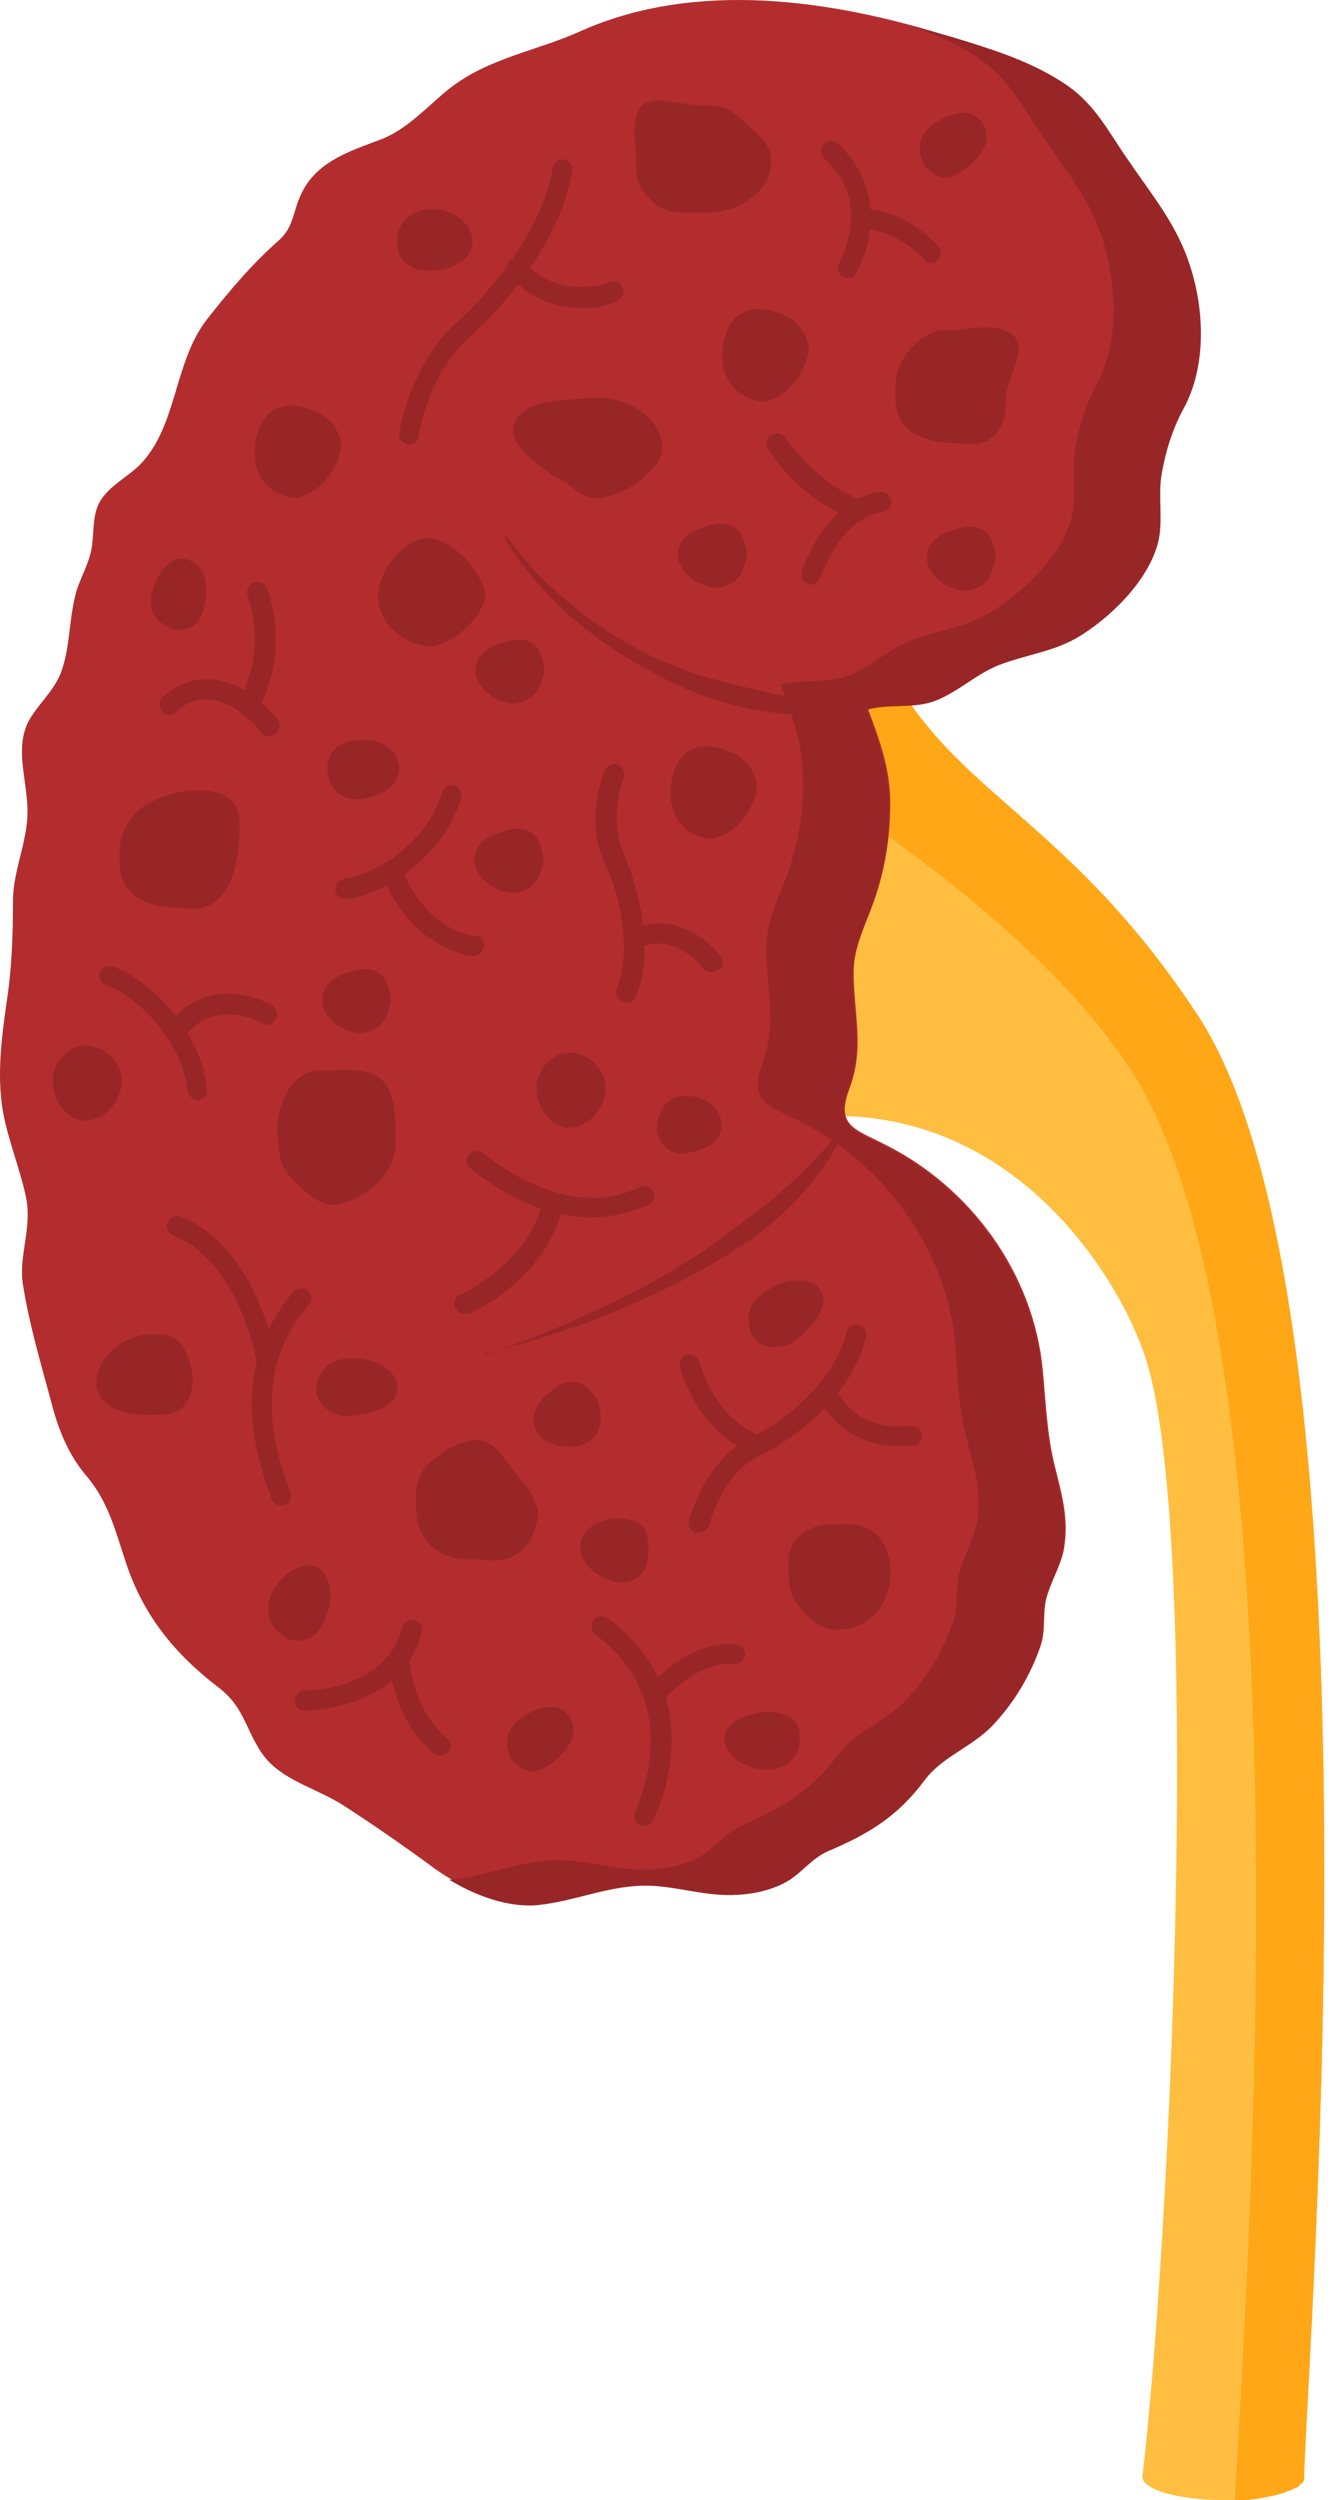 <svg xmlns="http://www.w3.org/2000/svg" width="43" height="80" viewBox="0 0 43 80" fill="none"><path d="M41.753 79.284C41.753 79.316 41.753 79.381 41.721 79.414C41.721 79.414 41.721 79.447 41.688 79.447C41.688 79.447 41.688 79.479 41.655 79.479C41.655 79.479 41.655 79.479 41.623 79.512L41.59 79.544L41.558 79.577C41.525 79.577 41.525 79.609 41.493 79.609C41.46 79.609 41.428 79.642 41.395 79.642C41.362 79.674 41.297 79.707 41.232 79.707C41.2 79.707 41.167 79.74 41.167 79.74C40.907 79.837 40.581 79.902 40.191 79.967C40.126 79.967 40.06 79.967 39.995 80C39.93 80 39.898 80 39.833 80C39.767 80 39.735 80 39.67 80C39.637 80 39.605 80 39.54 80C39.409 80 39.312 80 39.182 80C37.749 80 36.578 79.674 36.578 79.251C37.522 71.179 38.465 48.947 36.675 43.447C35.731 40.55 31.467 33.682 23.167 36.286C22.711 36.416 24.437 29.645 25.478 24.796C26.324 20.857 27.236 18.514 27.334 18.741C29.352 25.414 33.453 25.088 38.335 32.51C44.487 41.949 41.851 75.313 41.753 79.284Z" fill="#FFBE40"></path><path d="M41.753 79.284C41.753 79.316 41.753 79.381 41.72 79.414C41.72 79.414 41.72 79.447 41.688 79.447C41.688 79.447 41.688 79.479 41.655 79.479C41.655 79.479 41.655 79.479 41.622 79.512L41.59 79.544L41.557 79.577C41.525 79.577 41.525 79.609 41.492 79.609C41.46 79.609 41.427 79.642 41.395 79.642C41.362 79.674 41.297 79.707 41.232 79.707C41.199 79.707 41.167 79.74 41.167 79.74C40.906 79.837 40.581 79.902 40.19 79.967C40.125 79.967 40.06 79.967 39.995 80C39.93 80 39.897 80 39.832 80C39.767 80 39.734 80 39.669 80C39.637 80 39.604 80 39.539 80C39.767 75.15 42.208 43.381 36.187 34.202C33.713 30.427 28.96 26.976 25.51 24.796C26.357 20.857 27.268 18.514 27.366 18.741C29.384 25.414 33.485 25.088 38.367 32.51C44.487 41.949 41.85 75.313 41.753 79.284Z" fill="#FFA717"></path><path d="M27.789 22.68C28.18 23.722 28.505 24.6 28.505 25.707C28.505 26.781 28.342 27.823 27.984 28.832C27.724 29.581 27.333 30.297 27.333 31.11C27.333 32.445 27.691 33.519 27.203 34.821C26.747 36.025 27.366 36.123 28.31 36.611C31.077 37.978 33.095 40.745 33.388 43.837C33.485 44.846 33.518 45.823 33.746 46.799C33.974 47.743 34.234 48.557 34.071 49.533C33.974 50.119 33.615 50.64 33.485 51.226C33.388 51.714 33.485 52.138 33.322 52.658C32.997 53.602 32.476 54.481 31.793 55.197C31.142 55.881 30.198 56.174 29.612 56.955C28.765 58.094 27.854 58.647 26.552 59.201C26.031 59.429 25.738 59.852 25.283 60.145C24.794 60.438 24.209 60.568 23.655 60.6C22.679 60.666 21.767 60.34 20.823 60.307C19.587 60.275 18.48 60.796 17.276 60.926C16.169 61.056 14.834 60.438 13.955 59.819C12.979 59.103 12.002 58.42 10.993 57.769C10.082 57.183 8.91 56.955 8.324 56.011C7.836 55.23 7.771 54.579 6.99 53.993C5.59 52.919 4.581 51.682 4.028 49.989C3.702 49.013 3.474 48.069 2.791 47.255C2.172 46.539 1.847 45.693 1.619 44.781C1.294 43.577 0.936 42.373 0.74 41.136C0.577 40.224 1.033 39.313 0.838 38.336C0.643 37.392 0.252 36.481 0.089 35.537C-0.106 34.365 0.057 33.161 0.219 32.022C0.382 30.948 0.415 29.906 0.415 28.832C0.415 27.758 0.968 26.814 0.87 25.674C0.805 24.796 0.512 23.884 0.903 23.103C1.196 22.55 1.717 22.127 1.945 21.541C2.238 20.759 2.205 19.913 2.4 19.099C2.53 18.514 2.889 18.025 2.954 17.407C3.019 16.821 2.954 16.3 3.344 15.845C3.67 15.454 4.125 15.226 4.483 14.868C5.688 13.631 5.558 11.581 6.632 10.213C7.348 9.302 8.064 8.456 8.91 7.707C9.431 7.251 9.366 6.763 9.659 6.177C10.147 5.168 11.189 4.843 12.133 4.485C13.044 4.159 13.695 3.378 14.444 2.792C15.681 1.848 17.21 1.62 18.578 1.002C22.288 -0.658 26.65 -0.007 30.393 1.165C31.565 1.523 32.737 1.881 33.778 2.532C34.917 3.215 35.308 4.127 36.024 5.136C36.773 6.242 37.554 7.154 37.977 8.488C38.433 9.92 38.498 11.711 37.814 13.045C37.456 13.696 37.228 14.445 37.098 15.161C36.968 15.877 37.163 16.723 36.968 17.407C36.643 18.611 35.438 19.783 34.397 20.401C33.648 20.857 32.737 20.955 31.89 21.28C31.142 21.573 30.523 22.192 29.775 22.452C29.221 22.647 28.473 22.517 27.789 22.68Z" fill="#B32D2E"></path><path d="M37.912 13.045C37.554 13.696 37.326 14.412 37.196 15.161C37.066 15.877 37.261 16.723 37.066 17.407C36.74 18.611 35.536 19.783 34.494 20.402C33.713 20.857 32.834 20.955 31.988 21.28C31.239 21.573 30.621 22.192 29.872 22.452C29.189 22.68 28.407 22.517 27.756 22.713C28.147 23.754 28.472 24.633 28.472 25.74C28.472 26.814 28.31 27.855 27.952 28.864C27.691 29.613 27.301 30.329 27.301 31.143C27.301 32.477 27.659 33.552 27.171 34.854C26.715 36.058 27.333 36.156 28.277 36.644C31.044 38.011 33.062 40.778 33.355 43.87C33.453 44.879 33.485 45.855 33.713 46.832C33.941 47.776 34.201 48.59 34.038 49.566C33.941 50.152 33.583 50.673 33.453 51.259C33.355 51.747 33.453 52.17 33.29 52.691C32.964 53.635 32.444 54.514 31.76 55.23C31.109 55.913 30.165 56.206 29.579 56.987C28.733 58.127 27.822 58.68 26.52 59.233C25.999 59.461 25.706 59.884 25.25 60.177C24.762 60.47 24.176 60.6 23.622 60.633C22.646 60.698 21.735 60.373 20.791 60.34C19.554 60.307 18.447 60.828 17.243 60.959C16.299 61.056 15.225 60.666 14.378 60.145C14.411 60.145 14.444 60.145 14.476 60.145C15.648 60.015 16.755 59.494 18.024 59.526C18.968 59.559 19.879 59.884 20.856 59.819C21.409 59.787 22.028 59.657 22.483 59.364C22.939 59.071 23.232 58.648 23.753 58.42C25.055 57.834 25.966 57.313 26.812 56.174C27.398 55.392 28.342 55.1 28.993 54.416C29.677 53.7 30.198 52.821 30.523 51.877C30.686 51.389 30.588 50.933 30.686 50.445C30.816 49.859 31.142 49.338 31.272 48.752C31.467 47.776 31.174 46.93 30.946 46.018C30.686 45.042 30.653 44.065 30.588 43.056C30.328 39.964 28.277 37.197 25.51 35.83C24.567 35.374 23.981 35.244 24.404 34.04C24.892 32.705 24.534 31.631 24.534 30.329C24.534 29.548 24.892 28.799 25.185 28.051C25.543 27.042 25.738 26 25.706 24.926C25.706 23.787 25.38 22.94 24.99 21.899C25.673 21.736 26.422 21.866 27.105 21.639C27.854 21.378 28.44 20.76 29.221 20.467C30.067 20.174 30.979 20.044 31.727 19.588C32.736 18.969 33.973 17.798 34.299 16.593C34.494 15.91 34.299 15.096 34.429 14.347C34.559 13.599 34.787 12.883 35.145 12.232C35.829 10.897 35.764 9.139 35.308 7.675C34.885 6.34 34.103 5.429 33.355 4.322C32.639 3.28 32.248 2.402 31.109 1.718C30.491 1.327 29.807 1.034 29.091 0.807C29.579 0.937 30.035 1.067 30.523 1.197C31.695 1.555 32.867 1.913 33.908 2.564C35.047 3.248 35.438 4.159 36.154 5.168C36.903 6.275 37.684 7.186 38.107 8.521C38.563 9.921 38.628 11.711 37.912 13.045Z" fill="#992627"></path><path d="M16.201 17.146C16.852 18.058 17.666 18.839 18.512 19.523C19.391 20.206 20.335 20.792 21.344 21.215C21.605 21.313 21.865 21.41 22.093 21.508C22.353 21.606 22.614 21.671 22.874 21.736C23.395 21.899 23.916 21.996 24.469 22.127C24.729 22.192 24.99 22.257 25.283 22.289C25.413 22.322 25.543 22.354 25.673 22.354C25.803 22.387 25.934 22.387 26.096 22.419L26.292 22.452L26.487 22.485L26.91 22.55C27.171 22.582 27.463 22.615 27.756 22.647V22.712C27.463 22.778 27.203 22.81 26.91 22.843C26.617 22.875 26.357 22.908 26.064 22.875C25.934 22.875 25.771 22.875 25.641 22.875C25.511 22.875 25.348 22.875 25.218 22.843C24.925 22.843 24.664 22.778 24.371 22.745C24.078 22.712 23.818 22.647 23.525 22.582L23.102 22.452C22.972 22.419 22.841 22.354 22.679 22.322C22.125 22.127 21.605 21.899 21.116 21.638C20.107 21.117 19.163 20.499 18.285 19.75C17.861 19.36 17.471 18.969 17.113 18.546C16.755 18.123 16.397 17.667 16.136 17.179L16.201 17.146Z" fill="#992627"></path><path d="M15.518 43.349C16.625 42.991 17.699 42.568 18.74 42.08C19.782 41.624 20.823 41.103 21.8 40.485C22.06 40.322 22.288 40.192 22.516 40.029C22.744 39.866 22.972 39.704 23.2 39.541C23.655 39.215 24.111 38.857 24.567 38.499L24.73 38.369L24.892 38.239C24.99 38.141 25.12 38.044 25.218 37.946L25.543 37.653C25.641 37.555 25.738 37.458 25.836 37.36C26.227 36.969 26.617 36.546 26.975 36.058L27.041 36.091C26.845 36.644 26.52 37.165 26.162 37.62C25.804 38.109 25.381 38.532 24.957 38.922C24.078 39.736 23.037 40.322 22.028 40.876C20.986 41.429 19.912 41.885 18.838 42.308C18.285 42.503 17.731 42.698 17.178 42.861C16.625 43.024 16.071 43.187 15.485 43.317L15.518 43.349Z" fill="#992627"></path><path d="M6.339 35.212C6.176 35.212 6.046 35.081 6.013 34.919C5.818 33.161 4.191 31.761 3.409 31.533C3.247 31.468 3.149 31.305 3.182 31.143C3.247 30.98 3.409 30.882 3.572 30.915C4.549 31.208 6.404 32.77 6.632 34.853C6.664 35.016 6.534 35.179 6.339 35.212C6.339 35.212 6.371 35.212 6.339 35.212Z" fill="#992627"></path><path d="M5.655 33.356C5.59 33.356 5.525 33.324 5.492 33.291C5.329 33.193 5.297 32.998 5.395 32.835C6.338 31.37 8.064 31.761 8.715 32.184C8.877 32.282 8.91 32.477 8.812 32.64C8.715 32.803 8.519 32.835 8.357 32.738C7.966 32.477 6.631 32.119 5.915 33.193C5.85 33.324 5.753 33.356 5.655 33.356Z" fill="#992627"></path><path d="M11.059 28.767C10.896 28.767 10.733 28.637 10.733 28.474C10.733 28.279 10.863 28.149 11.026 28.116C11.677 28.084 13.63 27.172 14.151 25.349C14.216 25.187 14.379 25.089 14.541 25.122C14.704 25.187 14.802 25.349 14.769 25.512C14.183 27.563 12.068 28.702 11.059 28.767Z" fill="#992627"></path><path d="M15.16 30.59C15.16 30.59 15.127 30.59 15.16 30.59C14.476 30.524 12.979 29.939 12.23 27.985C12.165 27.823 12.263 27.628 12.425 27.562C12.588 27.497 12.784 27.595 12.849 27.758C13.434 29.288 14.574 29.906 15.192 29.939C15.387 29.939 15.518 30.101 15.485 30.297C15.453 30.459 15.322 30.59 15.16 30.59Z" fill="#992627"></path><path d="M28.766 46.279C27.919 46.279 26.78 45.921 26.162 44.651C26.097 44.489 26.162 44.293 26.324 44.228C26.487 44.163 26.683 44.228 26.748 44.391C27.464 45.921 29.059 45.628 29.124 45.628C29.286 45.595 29.482 45.725 29.514 45.888C29.547 46.051 29.417 46.246 29.254 46.279C29.124 46.246 28.961 46.279 28.766 46.279Z" fill="#992627"></path><path d="M22.353 49.045C22.32 49.045 22.288 49.045 22.288 49.045C22.125 49.012 21.995 48.817 22.06 48.654C22.125 48.459 22.613 46.636 24.143 45.953C24.176 45.953 26.584 44.716 27.105 42.633C27.138 42.47 27.333 42.34 27.496 42.405C27.659 42.437 27.789 42.633 27.724 42.795C27.138 45.204 24.436 46.539 24.404 46.539C23.134 47.092 22.711 48.752 22.711 48.817C22.646 48.947 22.516 49.045 22.353 49.045Z" fill="#992627"></path><path d="M22.777 31.11C22.679 31.11 22.581 31.078 22.516 30.98C22.484 30.948 21.605 29.808 20.466 30.329C20.303 30.394 20.108 30.329 20.043 30.166C19.977 30.004 20.043 29.808 20.205 29.743C21.507 29.157 22.614 30.004 23.07 30.59C23.167 30.72 23.167 30.948 23.005 31.045C22.907 31.078 22.842 31.11 22.777 31.11Z" fill="#992627"></path><path d="M20.075 32.087C20.042 32.087 20.01 32.087 19.945 32.054C19.782 31.989 19.684 31.794 19.749 31.631C20.335 30.166 19.619 28.116 19.391 27.692C18.708 26.325 19.294 24.828 19.359 24.665C19.424 24.503 19.619 24.405 19.782 24.47C19.945 24.535 20.042 24.73 19.977 24.893C19.945 24.958 19.456 26.26 20.01 27.4C20.01 27.432 21.149 29.938 20.368 31.891C20.303 31.989 20.205 32.087 20.075 32.087Z" fill="#992627"></path><path d="M24.274 46.571C24.241 46.571 24.209 46.571 24.176 46.539C22.451 45.92 21.865 44.098 21.767 43.74C21.735 43.577 21.833 43.382 21.995 43.349C22.158 43.316 22.353 43.414 22.386 43.577C22.451 43.772 22.939 45.432 24.371 45.953C24.534 46.018 24.632 46.213 24.567 46.376C24.534 46.474 24.404 46.571 24.274 46.571Z" fill="#992627"></path><path d="M18.643 9.855C17.894 9.855 16.983 9.627 16.299 8.781C16.201 8.651 16.201 8.423 16.332 8.325C16.462 8.228 16.69 8.228 16.787 8.358C17.731 9.53 19.326 9.139 19.489 9.042C19.652 8.944 19.847 9.009 19.912 9.172C20.01 9.335 19.945 9.53 19.782 9.595C19.619 9.758 19.163 9.855 18.643 9.855Z" fill="#992627"></path><path d="M13.109 14.217C13.077 14.217 13.077 14.217 13.044 14.217C12.882 14.184 12.751 14.022 12.784 13.859C12.816 13.631 13.207 11.483 14.737 10.213C15.225 9.79 17.341 7.609 17.699 5.364C17.731 5.201 17.894 5.071 18.057 5.103C18.22 5.136 18.35 5.298 18.317 5.461C17.894 8.26 15.16 10.669 15.127 10.702C13.793 11.808 13.435 13.729 13.402 13.957C13.402 14.087 13.272 14.217 13.109 14.217Z" fill="#992627"></path><path d="M8.976 48.166C8.845 48.166 8.715 48.069 8.683 47.938C8.683 47.906 8.65 47.873 8.65 47.808C7.413 44.618 8.357 42.535 9.399 41.331C9.529 41.201 9.724 41.168 9.855 41.298C9.985 41.428 10.017 41.624 9.887 41.754C8.553 43.284 8.357 45.269 9.236 47.58C9.269 47.645 9.269 47.711 9.301 47.743C9.366 47.906 9.269 48.101 9.106 48.166C9.041 48.166 9.008 48.166 8.976 48.166Z" fill="#992627"></path><path d="M8.552 43.902C8.39 43.902 8.259 43.772 8.227 43.642C8.227 43.609 7.706 40.419 5.558 39.541C5.395 39.476 5.297 39.28 5.362 39.117C5.428 38.955 5.623 38.857 5.786 38.922C8.259 39.931 8.813 43.382 8.845 43.512C8.878 43.675 8.748 43.87 8.585 43.87L8.552 43.902Z" fill="#992627"></path><path d="M20.628 58.42C20.596 58.42 20.53 58.42 20.498 58.387C20.335 58.322 20.27 58.127 20.335 57.964C20.596 57.378 21.832 54.383 19.066 52.3C18.936 52.203 18.903 51.975 19.001 51.844C19.098 51.714 19.326 51.682 19.456 51.779C22.646 54.156 21.247 57.573 20.921 58.224C20.856 58.355 20.758 58.42 20.628 58.42Z" fill="#992627"></path><path d="M20.921 54.611C20.856 54.611 20.758 54.579 20.726 54.546C20.595 54.416 20.563 54.221 20.693 54.091C22.093 52.398 23.525 52.593 23.59 52.626C23.753 52.658 23.883 52.821 23.85 52.984C23.818 53.147 23.655 53.277 23.492 53.244C23.427 53.244 22.353 53.114 21.181 54.481C21.116 54.579 21.018 54.611 20.921 54.611Z" fill="#992627"></path><path d="M18.935 38.955C17.21 38.955 15.745 37.946 15.062 37.392C14.932 37.295 14.899 37.067 15.029 36.937C15.127 36.806 15.355 36.774 15.485 36.904C16.299 37.555 18.415 38.987 20.498 37.978C20.66 37.913 20.856 37.978 20.921 38.141C20.986 38.304 20.921 38.499 20.758 38.564C20.14 38.825 19.521 38.955 18.935 38.955Z" fill="#992627"></path><path d="M14.867 42.047C14.737 42.047 14.639 41.982 14.574 41.852C14.509 41.689 14.574 41.494 14.737 41.429C14.77 41.429 17.015 40.355 17.373 38.402C17.406 38.239 17.569 38.109 17.764 38.141C17.927 38.174 18.057 38.337 18.024 38.532C17.601 40.843 15.128 42.015 14.997 42.047C14.965 42.047 14.932 42.047 14.867 42.047Z" fill="#992627"></path><path d="M9.757 54.741C9.561 54.741 9.431 54.578 9.431 54.416C9.431 54.253 9.594 54.09 9.757 54.09C9.952 54.09 12.361 54.058 12.881 52.072C12.914 51.909 13.109 51.779 13.272 51.844C13.435 51.877 13.565 52.072 13.5 52.235C12.881 54.709 9.854 54.741 9.757 54.741Z" fill="#992627"></path><path d="M14.085 56.174C14.02 56.174 13.955 56.141 13.89 56.109C13.076 55.425 12.588 54.383 12.458 53.179C12.458 52.984 12.588 52.854 12.751 52.821C12.914 52.788 13.076 52.951 13.109 53.114C13.207 54.156 13.63 55.035 14.313 55.62C14.444 55.751 14.476 55.946 14.346 56.076C14.281 56.141 14.183 56.174 14.085 56.174Z" fill="#992627"></path><path d="M27.171 8.911C27.105 8.911 27.04 8.879 26.975 8.846C26.812 8.749 26.78 8.553 26.878 8.391C26.878 8.358 27.984 6.503 26.389 5.071C26.259 4.94 26.259 4.745 26.357 4.615C26.487 4.485 26.682 4.485 26.812 4.582C28.538 6.177 27.724 8.26 27.398 8.749C27.366 8.846 27.268 8.911 27.171 8.911Z" fill="#992627"></path><path d="M29.84 8.423C29.742 8.423 29.645 8.391 29.579 8.293C29.547 8.26 28.733 7.349 27.561 7.317C27.366 7.317 27.236 7.154 27.236 6.991C27.236 6.796 27.399 6.666 27.561 6.666C29.026 6.698 30.003 7.837 30.035 7.87C30.165 8 30.133 8.228 30.003 8.326C30.003 8.391 29.905 8.423 29.84 8.423Z" fill="#992627"></path><path d="M8.617 23.559C8.52 23.559 8.422 23.526 8.357 23.429C7.803 22.745 7.218 22.42 6.664 22.387C6.046 22.355 5.655 22.745 5.655 22.778C5.525 22.908 5.33 22.908 5.199 22.778C5.069 22.648 5.069 22.452 5.199 22.322C5.232 22.29 5.785 21.704 6.697 21.736C7.445 21.769 8.194 22.192 8.878 23.006C9.008 23.136 8.975 23.364 8.845 23.461C8.78 23.526 8.682 23.559 8.617 23.559Z" fill="#992627"></path><path d="M7.934 22.908C7.868 22.908 7.836 22.908 7.771 22.875C7.608 22.778 7.543 22.583 7.641 22.42C8.585 20.76 7.934 19.067 7.934 19.067C7.868 18.904 7.934 18.709 8.129 18.644C8.292 18.579 8.487 18.644 8.552 18.839C8.585 18.904 9.333 20.825 8.226 22.778C8.129 22.843 8.031 22.908 7.934 22.908Z" fill="#992627"></path><path d="M25.966 18.709C25.934 18.709 25.901 18.709 25.869 18.676C25.706 18.611 25.608 18.448 25.674 18.253C25.706 18.155 26.487 15.942 28.18 15.747C28.343 15.714 28.505 15.844 28.538 16.04C28.57 16.202 28.44 16.365 28.245 16.398C26.943 16.528 26.292 18.448 26.259 18.481C26.227 18.611 26.097 18.709 25.966 18.709Z" fill="#992627"></path><path d="M27.528 16.626C27.496 16.626 27.463 16.626 27.431 16.626C25.803 16.17 24.631 14.477 24.599 14.38C24.501 14.217 24.534 14.022 24.697 13.924C24.859 13.826 25.055 13.859 25.152 14.022C25.152 14.022 26.259 15.584 27.626 16.007C27.789 16.072 27.886 16.235 27.854 16.398C27.789 16.561 27.659 16.626 27.528 16.626Z" fill="#992627"></path><path d="M6.176 44.228C6.144 43.382 5.753 42.6 5.004 42.698C4.126 42.6 3.117 43.349 3.084 44.228C3.084 45.074 4.093 45.335 5.004 45.27C5.688 45.302 6.079 45.042 6.176 44.228Z" fill="#992627"></path><path d="M15.55 19.067C15.452 18.319 14.541 17.244 13.662 17.212C12.913 17.277 12.132 18.253 12.1 19.035C12.1 19.979 12.913 20.597 13.76 20.695C14.476 20.63 15.42 19.816 15.55 19.067Z" fill="#992627"></path><path d="M19.164 44.846C18.806 44.293 18.48 44.065 17.894 44.326C17.406 44.651 16.853 45.172 17.178 45.791C17.406 46.246 18.155 46.409 18.708 46.214C19.294 45.921 19.294 45.432 19.164 44.846Z" fill="#992627"></path><path d="M17.406 27.498C17.308 26.847 17.113 26.488 16.462 26.521C15.876 26.619 15.16 26.879 15.193 27.563C15.225 28.051 15.811 28.539 16.397 28.572C17.08 28.539 17.308 28.116 17.406 27.498Z" fill="#992627"></path><path d="M23.916 17.732C23.818 17.081 23.623 16.723 22.972 16.756C22.386 16.854 21.67 17.114 21.703 17.797C21.735 18.286 22.321 18.774 22.907 18.807C23.59 18.774 23.818 18.351 23.916 17.732Z" fill="#992627"></path><path d="M12.523 31.989C12.425 31.338 12.23 30.98 11.579 31.013C10.993 31.11 10.277 31.371 10.31 32.054C10.342 32.543 10.928 33.031 11.514 33.063C12.197 32.998 12.425 32.608 12.523 31.989Z" fill="#992627"></path><path d="M31.89 17.83C31.793 17.179 31.597 16.821 30.946 16.854C30.36 16.951 29.644 17.212 29.677 17.895C29.709 18.383 30.295 18.872 30.881 18.904C31.565 18.872 31.76 18.448 31.89 17.83Z" fill="#992627"></path><path d="M17.438 21.443C17.34 20.792 17.145 20.434 16.494 20.467C15.908 20.564 15.192 20.825 15.225 21.509C15.257 21.997 15.843 22.485 16.429 22.517C17.113 22.452 17.308 22.062 17.438 21.443Z" fill="#992627"></path><path d="M12.784 24.568C12.751 23.95 12.1 23.592 11.482 23.689C10.896 23.689 10.505 24.015 10.473 24.568C10.505 25.252 10.928 25.61 11.514 25.577C12.133 25.512 12.784 25.187 12.784 24.568Z" fill="#992627"></path><path d="M10.407 51.812C10.7 51.194 10.635 50.38 10.114 50.119C9.496 49.957 8.877 50.543 8.65 51.096C8.487 51.649 8.617 52.138 9.268 52.463C9.789 52.593 10.212 52.365 10.407 51.812Z" fill="#992627"></path><path d="M12.719 44.358C12.719 43.87 11.97 43.414 11.319 43.479C10.668 43.414 10.147 43.805 10.115 44.521C10.18 45.009 10.733 45.4 11.254 45.302C11.97 45.237 12.784 44.977 12.719 44.358Z" fill="#992627"></path><path d="M23.102 35.96C23.102 35.472 22.484 35.016 21.995 35.081C21.475 35.016 21.052 35.407 21.019 36.123C21.052 36.611 21.507 37.002 21.93 36.904C22.484 36.839 23.135 36.578 23.102 35.96Z" fill="#992627"></path><path d="M26.227 41.234C25.934 40.843 25.055 40.908 24.567 41.299C23.981 41.592 23.786 42.243 24.144 42.829C24.469 43.219 25.153 43.187 25.544 42.829C26.097 42.373 26.618 41.689 26.227 41.234Z" fill="#992627"></path><path d="M5.981 17.895C5.395 17.765 5.037 18.351 4.842 19.034C4.777 19.62 5.004 19.913 5.525 20.141C6.111 20.206 6.404 19.978 6.534 19.458C6.697 18.741 6.599 18.09 5.981 17.895Z" fill="#992627"></path><path d="M31.434 3.899C31.076 3.41 30.393 3.606 29.807 4.029C29.384 4.419 29.351 4.81 29.612 5.331C30.035 5.754 30.36 5.786 30.816 5.461C31.434 5.038 31.825 4.452 31.434 3.899Z" fill="#992627"></path><path d="M18.219 54.904C17.861 54.416 17.178 54.611 16.592 55.035C16.169 55.425 16.136 55.816 16.397 56.337C16.82 56.76 17.145 56.792 17.601 56.467C18.219 56.011 18.577 55.458 18.219 54.904Z" fill="#992627"></path><path d="M15.127 7.707C15.127 7.121 14.444 6.665 13.825 6.698C13.239 6.665 12.719 7.089 12.719 7.675C12.653 8.391 13.239 8.716 13.825 8.651C14.444 8.684 15.16 8.293 15.127 7.707Z" fill="#992627"></path><path d="M3.898 34.691C3.93 33.975 3.344 33.454 2.726 33.454C2.107 33.454 1.652 34.105 1.684 34.626C1.717 35.277 2.172 35.83 2.693 35.863C3.344 35.863 3.833 35.277 3.898 34.691Z" fill="#992627"></path><path d="M19.391 34.919C19.424 34.202 18.838 33.682 18.22 33.682C17.601 33.682 17.145 34.333 17.178 34.853C17.21 35.504 17.666 36.058 18.187 36.09C18.838 36.09 19.326 35.504 19.391 34.919Z" fill="#992627"></path><path d="M25.608 55.621C25.64 55.067 25.25 54.807 24.599 54.774C23.98 54.807 23.199 55.067 23.199 55.653C23.232 56.272 23.98 56.662 24.664 56.63C25.217 56.565 25.608 56.239 25.608 55.621Z" fill="#992627"></path><path d="M20.758 49.468C20.726 48.85 20.563 48.655 19.912 48.59C19.261 48.557 18.577 48.883 18.577 49.501C18.545 50.087 19.294 50.608 19.879 50.64C20.563 50.64 20.791 50.12 20.758 49.468Z" fill="#992627"></path><path d="M24.241 25.121C24.111 24.34 23.493 23.982 22.744 23.884C21.963 23.819 21.54 24.405 21.475 25.186C21.377 26.033 21.898 26.781 22.777 26.846C23.525 26.716 24.176 25.935 24.241 25.121Z" fill="#992627"></path><path d="M25.901 11.125C25.771 10.344 25.153 9.986 24.404 9.888C23.623 9.823 23.2 10.409 23.135 11.19C23.037 12.037 23.558 12.785 24.437 12.85C25.185 12.753 25.836 11.939 25.901 11.125Z" fill="#992627"></path><path d="M10.929 14.217C10.798 13.436 10.18 13.078 9.431 12.98C8.65 12.915 8.227 13.501 8.162 14.283C8.064 15.129 8.585 15.877 9.464 15.943C10.213 15.812 10.864 15.031 10.929 14.217Z" fill="#992627"></path><path d="M17.243 48.46C17.145 47.906 16.885 47.581 16.527 47.158C16.169 46.767 15.876 46.084 15.257 46.084C14.671 46.084 14.086 46.507 13.695 46.865C13.304 47.255 13.272 47.841 13.337 48.395C13.402 49.436 14.216 49.989 15.257 49.892C16.494 50.12 17.048 49.534 17.243 48.46Z" fill="#992627"></path><path d="M20.27 13.013C19.815 12.752 19.261 12.687 18.643 12.752C18.09 12.818 17.211 12.785 16.755 13.176C15.909 13.892 16.885 14.64 17.764 15.259C18.285 15.422 18.578 16.008 19.164 15.942C19.75 15.877 20.433 15.519 20.791 15.096C21.572 14.478 21.149 13.436 20.27 13.013Z" fill="#992627"></path><path d="M28.505 50.347C28.538 49.273 27.854 48.655 26.878 48.785C25.869 48.687 25.12 49.273 25.25 50.217C25.218 50.803 25.38 51.161 25.641 51.486C25.934 51.812 26.292 52.17 26.812 52.137C27.887 52.17 28.538 51.226 28.505 50.347Z" fill="#992627"></path><path d="M7.575 27.53C7.673 27.074 7.673 26.619 7.673 26.261C7.575 24.763 5.102 25.252 4.353 26C3.995 26.391 3.8 26.814 3.832 27.465C3.767 28.604 4.581 29.06 5.915 29.06C6.924 29.223 7.413 28.442 7.575 27.53Z" fill="#992627"></path><path d="M32.216 12.622C32.313 12.036 32.867 11.158 32.476 10.767C32.085 10.344 31.142 10.474 30.621 10.572C29.97 10.474 29.547 10.734 29.189 11.125C28.83 11.515 28.635 11.939 28.668 12.59C28.603 13.729 29.416 14.185 30.751 14.185C31.825 14.347 32.216 13.761 32.216 12.622Z" fill="#992627"></path><path d="M12.654 36.286C12.686 35.7 12.621 34.919 12.231 34.561C11.873 34.203 11.124 34.203 10.473 34.268C9.431 34.105 8.878 35.212 8.878 36.156C8.943 36.742 8.878 37.197 9.269 37.621C9.659 38.011 10.082 38.532 10.701 38.565C11.71 38.402 12.816 37.523 12.654 36.286Z" fill="#992627"></path><path d="M24.697 5.168C24.729 4.55 24.078 4.159 23.72 3.801C23.33 3.411 22.972 3.345 22.386 3.378C21.735 3.345 20.954 3.02 20.563 3.378C20.172 3.736 20.368 4.55 20.368 5.201C20.335 5.819 20.563 6.177 20.986 6.535C21.377 6.861 21.832 6.796 22.483 6.796C23.558 6.861 24.664 6.21 24.697 5.168Z" fill="#992627"></path></svg>